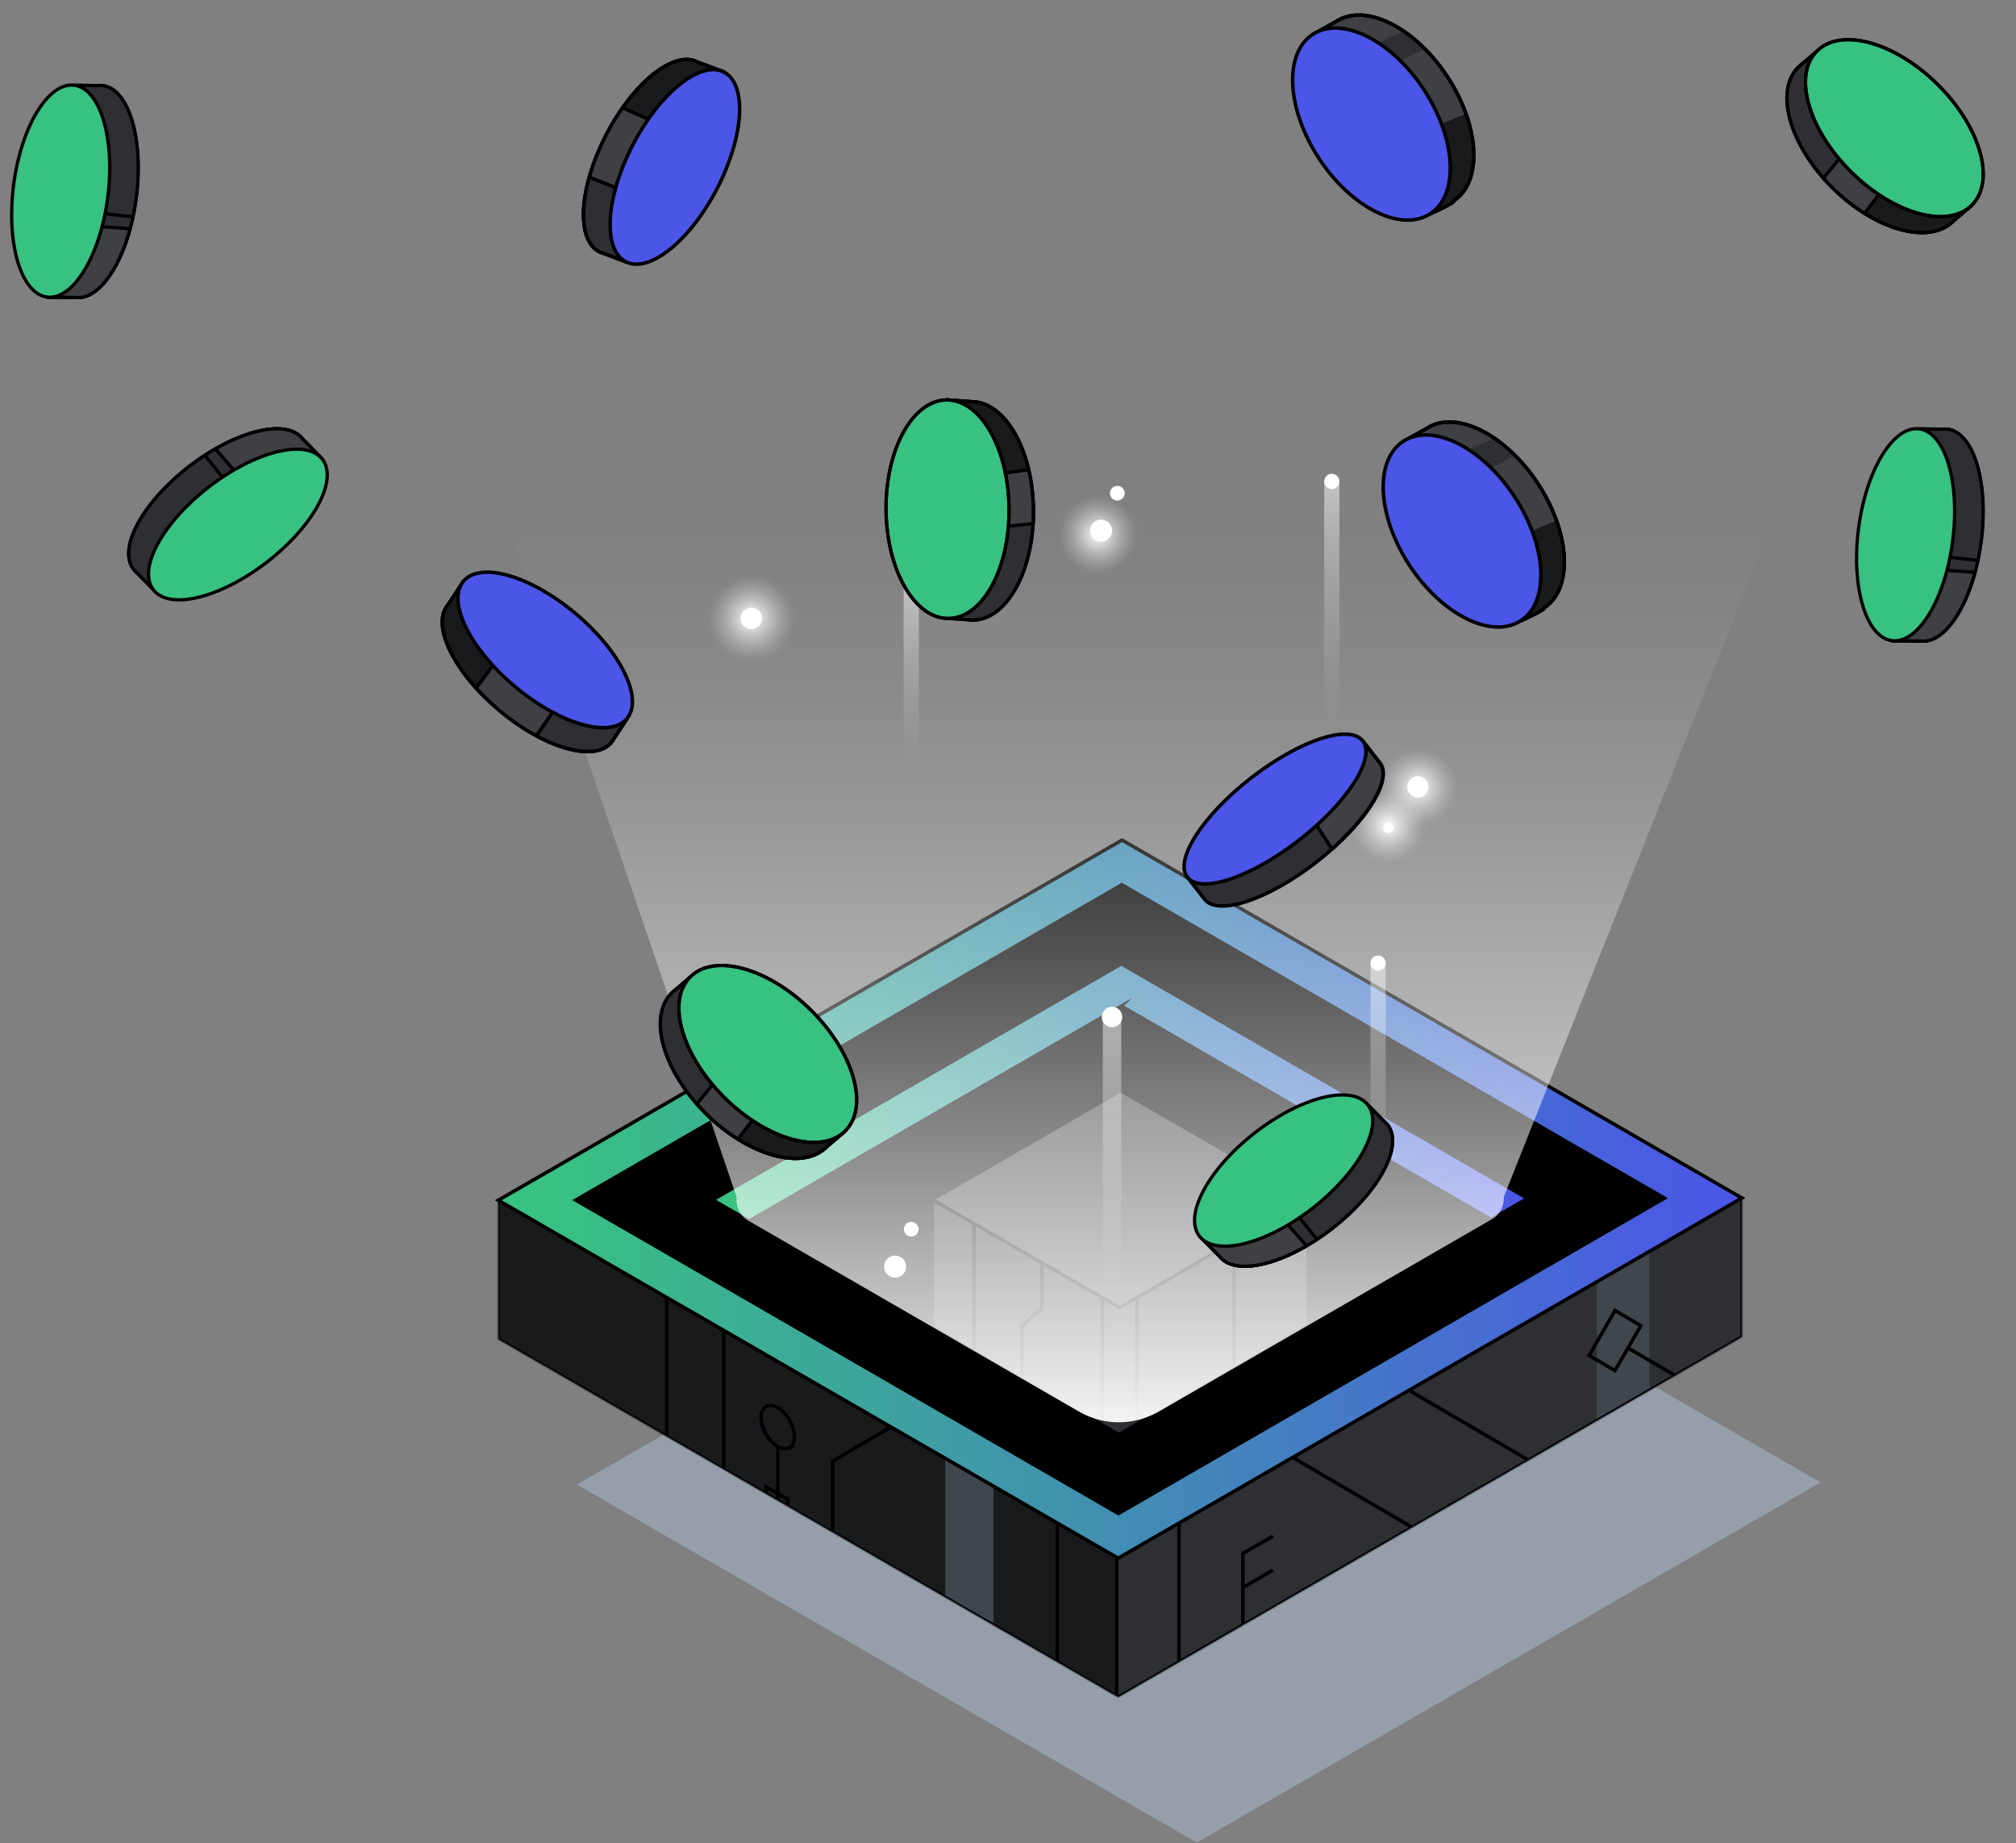 <svg xmlns="http://www.w3.org/2000/svg" width="1151" height="1052" fill="none"><rect width="100%" height="100%" fill="#808080" stroke="none"/><path fill="#969EAA" d="m685.497 641.836-356.11 205.61 353.89 204.324 356.113-205.614-353.893-204.32z"/><path fill="#2D2F33" d="M284.497 685.126v79.32l353.9 204.32 356.11-205.6v-79.32l-710.01 1.28z"/><mask id="a" width="711" height="286" x="284" y="683" maskUnits="userSpaceOnUse" style="mask-type:luminance"><path fill="#fff" d="M284.497 685.126v79.32l353.9 204.32 356.11-205.6v-79.32l-710.01 1.28z"/></mask><g mask="url(#a)"><path fill="#181A1C" stroke="#000" stroke-linecap="round" stroke-linejoin="round" stroke-width="2" d="m637.607 1069.39-438.33 257.4V624.207l438.33-257.4v702.583z"/><path fill="#40474C" d="M941.627 713.396h-29.97v418.784h29.97V713.396zm-374.43 97.061h-27.5v460.073h27.5V810.457z"/><path stroke="#000" stroke-miterlimit="10" stroke-width="2" d="M941.965 873.626c3.699-6.486 3.663-13.475-.079-15.608-3.742-2.134-9.774 1.395-13.473 7.881-3.698 6.487-3.662 13.475.08 15.609 3.742 2.134 9.774-1.395 13.472-7.882zm-5.168-116.91-14.76 25.66-14.75-8.62 14.75-25.67 14.76 8.63zm-486.045 69.651c3.742-2.134 3.778-9.122.079-15.608-3.698-6.487-9.73-10.016-13.472-7.882-3.743 2.134-3.778 9.122-.08 15.608 3.699 6.487 9.73 10.016 13.473 7.882zm57.055-38.441v27.15l-32.42 18.96v225.034l-63.77 37.27v40.96"/><path stroke="#000" stroke-miterlimit="10" stroke-width="2" d="M444.047 825.707v177.113l-29.48 17.24"/><path stroke="#000" stroke-miterlimit="10" stroke-width="2" d="M449.757 965.986v-110.15l-12.42-7.17v110.15l12.42 7.17z"/><path stroke="#000" stroke-miterlimit="10" stroke-width="2" d="M476.357 657.357v63.46l-63.14 36.91v191.12l-32.51 19v26.08m-.07-259.601v157.69l-32.21 18.83v37.03l-31.48 18.4v39.074l31.79 55.28v36.67m670.623-87.07v-80.263l-62.893-36.76v-108l-26.68-15.59m-32.61-35.29-113.29-68.94m-13.73-65.61-59.15 102.88v113.49l94.34 55.15v31.92m-78.57-26.381-17.18 9.92v77.54l17.18-9.92m0-58.11-17.18 9.92m16.1 30.041-15.42 8.9"/><path stroke="#000" stroke-miterlimit="10" stroke-width="2" d="m928.317 866.037-183.51-107.28v-27.48m129.29 210.789v-35.78l-35.21 20.33v-41.71l-63.8 36.83v39.34l-35.38 20.43v38.154"/><path stroke="#000" stroke-miterlimit="10" stroke-width="2" d="M711.007 1148.7v-112.47l192.18-110.964v112.484l-192.18 110.95zm178.91-215.773v-18.97m-30.79 36.75v-20.75m-14.63 29.199v-20.76m-14.63 29.2v-20.75m-14.63 29.201v-20.75m-14.63 29.199v-20.76m102.58-1.83 33.91-19.58 63.973 37.39v-216.15"/><path stroke="#000" stroke-miterlimit="10" stroke-width="2" d="M838.427 962.656v36.64l-96.17 55.524v35.32l131.84-76.12v88.29m1.864-119.664c2.378-4.169 2.352-8.662-.056-10.035-2.409-1.373-6.288.893-8.665 5.062-2.378 4.17-2.352 8.663.056 10.036 2.409 1.373 6.288-.893 8.665-5.063z"/><path stroke="#000" stroke-linecap="round" stroke-linejoin="round" stroke-width="2" d="M603.647 869.387v337.893m69.49-337.893v337.893m0-337.893v337.893m-69.49-337.893v337.893"/><path stroke="#000" stroke-miterlimit="10" stroke-width="2" d="M284.497 426.546v337.9l353.9 204.32 356.11-205.6v-337.91l-710.01 1.29z"/></g><path stroke="#000" stroke-miterlimit="10" stroke-width="2" d="m994.507 683.846-710.01 1.28"/><path fill="url(#b)" stroke="#000" stroke-miterlimit="10" stroke-width="2" d="m640.617 479.525-356.12 205.6 353.9 204.32 356.11-205.6-353.89-204.32z"/><path fill="#000" stroke="#000" stroke-miterlimit="10" stroke-width="2" d="m640.477 505.045-311.77 180 309.83 178.88 311.77-180-309.83-178.88z"/><path fill="#000" d="m640.227 550.076-233.54 134.83 232.08 134 233.55-134.84-232.09-133.99z"/><path fill="url(#c)" stroke="#000" stroke-miterlimit="10" stroke-width="2" d="m640.227 574.286 211.12 121.89 20.97-12.11-232.09-133.99-233.54 134.83 20.96 12.11 212.58-122.73z"/><mask id="d" width="467" height="269" x="406" y="550" maskUnits="userSpaceOnUse" style="mask-type:luminance"><path fill="#fff" d="m640.227 550.076-233.54 134.83 232.08 134 233.55-134.84-232.09-133.99z"/></mask><g mask="url(#d)"><path fill="#2D2F33" stroke="#000" stroke-miterlimit="10" stroke-width="2" d="M532.257 684.687v129.9l106.91 61.73 107.59-62.12v-129.9l-214.5.39z"/><path stroke="#000" stroke-miterlimit="10" stroke-width="2" d="M649.067 737.086v73.77m-19.77-73.77v73.77"/><path fill="#3E4044" stroke="#000" stroke-miterlimit="10" stroke-width="2" d="m629.927 631.886-82.48 47.62c-3.97 2.29-3.97 8.03 0 10.32l81.85 47.26a19.778 19.778 0 0 0 19.77 0l82.48-47.62c3.97-2.29 3.97-8.03 0-10.32l-81.85-47.26a19.778 19.778 0 0 0-19.77 0z"/><path stroke="#000" stroke-miterlimit="10" stroke-width="2" d="M556.097 694.826v77.4"/><path fill="#2D2F33" d="M594.847 717.197v29.54l-11.35 10.06v48.3"/><path stroke="#000" stroke-miterlimit="10" stroke-width="2" d="M594.847 717.197v29.54l-11.35 10.06v48.3m121.12-99.251v80.47"/><path fill="#3E4044" stroke="#000" stroke-miterlimit="10" stroke-width="2" d="m639.837 622.566-107.58 62.12 106.91 61.72 107.59-62.11-106.92-61.73z"/></g><path stroke="#000" stroke-linecap="round" stroke-linejoin="round" stroke-width="2" d="m640.227 550.076-233.54 134.83 232.08 134 233.55-134.84-232.09-133.99z"/><path fill="url(#e)" d="m858.577 683.196 163.323-410.39v-1.52h-.09c-.45-4.1-2.7-8.02-6.78-10.38l-352.003-108.94a45.59 45.59 0 0 0-45.58 0l-329.85 109.78c-4.28 2.47-6.53 6.67-6.81 10.99h-.06l139.71 410.23h.15c-.73 5.23 1.5 10.82 6.72 13.84l188.69 108.94a45.59 45.59 0 0 0 45.58 0l190.14-109.78c4.87-2.81 7.12-7.86 6.82-12.77h.05-.01z"/><path fill="url(#f)" d="M640.187 581.625h-10.56v180.91h10.56v-180.91z" opacity=".5"/><path fill="#fff" d="M634.907 586.365a5.82 5.82 0 1 0 0-11.64 5.82 5.82 0 0 0 0 11.64z"/><path fill="url(#g)" d="M626.867 328.346c12.797 0 23.17-10.374 23.17-23.17 0-12.797-10.373-23.17-23.17-23.17-12.796 0-23.17 10.373-23.17 23.17 0 12.796 10.374 23.17 23.17 23.17z"/><path fill="url(#h)" d="M639.987 302.995c12.162 0 22.02-9.859 22.02-22.02s-9.858-22.02-22.02-22.02c-12.161 0-22.02 9.859-22.02 22.02s9.859 22.02 22.02 22.02z"/><path fill="#fff" d="M628.617 309.215a6.29 6.29 0 1 0 0-12.58 6.29 6.29 0 0 0 0 12.58zm9.22-23.48a4.19 4.19 0 1 0 .001-8.379 4.19 4.19 0 0 0-.001 8.379z"/><path fill="url(#i)" d="M509.287 748.455c12.797 0 23.17-10.373 23.17-23.17 0-12.796-10.373-23.17-23.17-23.17-12.796 0-23.17 10.374-23.17 23.17 0 12.797 10.374 23.17 23.17 23.17z"/><path fill="url(#j)" d="M522.407 723.095c12.162 0 22.02-9.859 22.02-22.02 0-12.162-9.858-22.02-22.02-22.02-12.161 0-22.02 9.858-22.02 22.02 0 12.161 9.859 22.02 22.02 22.02z"/><path fill="#fff" d="M511.037 729.324a6.29 6.29 0 1 0 0-12.58 6.29 6.29 0 0 0 0 12.58zm9.22-23.489a4.19 4.19 0 1 0 0-8.38 4.19 4.19 0 0 0 0 8.38z"/><path fill="url(#k)" d="M428.997 378.445c14.056 0 25.45-11.394 25.45-25.45s-11.394-25.45-25.45-25.45c-14.055 0-25.45 11.394-25.45 25.45s11.395 25.45 25.45 25.45z"/><path fill="#fff" d="M428.997 359.074a6.08 6.08 0 1 0 0-12.16 6.08 6.08 0 0 0 0 12.16z"/><path fill="url(#l)" d="M809.527 472.565c12.797 0 23.17-10.374 23.17-23.17 0-12.797-10.373-23.17-23.17-23.17-12.796 0-23.17 10.373-23.17 23.17 0 12.796 10.374 23.17 23.17 23.17z"/><path fill="url(#m)" d="M792.717 493.226c12.162 0 22.02-9.859 22.02-22.02 0-12.162-9.858-22.02-22.02-22.02-12.161 0-22.02 9.858-22.02 22.02 0 12.161 9.859 22.02 22.02 22.02z"/><path fill="#fff" d="M809.527 455.265a6.08 6.08 0 1 0 0-12.16 6.08 6.08 0 0 0 0 12.16zm-16.81 20.219a2.95 2.95 0 1 0 0-5.9 2.95 2.95 0 0 0 0 5.9z"/><path fill="url(#n)" d="M764.707 274.785h-8.67v148.59h8.67v-148.59z" opacity=".5"/><path fill="#fff" d="M760.377 279.115a4.33 4.33 0 1 0 0-8.66 4.33 4.33 0 0 0 0 8.66z"/><path fill="url(#o)" d="M524.597 334.395h-8.67v148.59h8.67v-148.59z" opacity=".5"/><path fill="#fff" d="M520.257 338.724a4.33 4.33 0 1 0 0-8.66 4.33 4.33 0 0 0 0 8.66z"/><path fill="url(#p)" d="M791.137 549.766h-8.67v148.59h8.67v-148.59z" opacity=".5"/><path fill="#fff" d="M786.807 554.096a4.33 4.33 0 1 0 0-8.66 4.33 4.33 0 0 0 0 8.66z"/><path fill="#2D2F33" stroke="#000" stroke-linecap="round" stroke-linejoin="round" stroke-width="1.87" d="M760.957 700.977c-26.52 20.72-55.5 27.95-64.72 16.15l-11.4-11.54 10.89-8.51c4.65-12.09 16.02-26.46 31.85-38.83 15.83-12.37 32.53-19.92 45.38-21.5l7.92-6.19 9.4 9.52c.74.6 1.41 1.27 2 2.02 9.22 11.8-4.81 38.16-31.34 58.87h.02v.01z"/><path fill="#2D2F33" stroke="#000" stroke-linecap="round" stroke-linejoin="round" stroke-width="1.87" d="M760.957 700.977c-26.52 20.72-55.5 27.95-64.72 16.15l-11.4-11.54 10.89-8.51c4.65-12.09 16.02-26.46 31.85-38.83 15.83-12.37 32.53-19.92 45.38-21.5l7.92-6.19 9.4 9.52c.74.6 1.41 1.27 2 2.02 9.22 11.8-4.81 38.16-31.34 58.87h.02v.01z"/><path fill="#3E4044" stroke="#000" stroke-linecap="round" stroke-linejoin="round" stroke-width="1.87" d="M744.147 712.186c-21 11.7-40.62 14.27-47.9 4.95l-11.4-11.54 5.51-4.31 37.15-11.05 18.46 20.92c-.6.35-1.21.69-1.81 1.03h-.01z"/><path fill="#38C281" d="M749.559 689.526c26.529-20.72 40.567-47.078 31.355-58.874-9.213-11.796-38.187-4.562-64.717 16.158-26.529 20.72-40.567 47.078-31.355 58.874 9.213 11.796 38.187 4.562 64.717-16.158z"/><path stroke="#000" stroke-linecap="round" stroke-linejoin="round" stroke-width="1.87" d="m751.917 707.477-10.07-12.43m7.712-5.521c26.529-20.72 40.567-47.078 31.355-58.874-9.213-11.796-38.187-4.562-64.717 16.158-26.529 20.72-40.567 47.078-31.355 58.874 9.213 11.796 38.187 4.562 64.717-16.158z"/><path fill="#2D2F33" stroke="#000" stroke-linecap="round" stroke-linejoin="round" stroke-width="1.87" d="M107.917 266.304c26.64-20.57 55.65-27.65 64.8-15.8l11.34 11.6-10.94 8.45c-4.71 12.06-16.17 26.38-32.06 38.65-15.9 12.28-32.64 19.74-45.5 21.25l-7.96 6.14-9.35-9.57c-.74-.6-1.41-1.28-1.99-2.03-9.15-11.85 5.03-38.13 31.65-58.71h.02l-.01.02z"/><path fill="#2D2F33" stroke="#000" stroke-linecap="round" stroke-linejoin="round" stroke-width="1.87" d="M107.917 266.304c26.64-20.57 55.65-27.65 64.8-15.8l11.34 11.6-10.94 8.45c-4.71 12.06-16.17 26.38-32.06 38.65-15.9 12.28-32.64 19.74-45.5 21.25l-7.96 6.14-9.35-9.57c-.74-.6-1.41-1.28-1.99-2.03-9.15-11.85 5.03-38.13 31.65-58.71h.02l-.01.02z"/><path fill="#3E4044" stroke="#000" stroke-linecap="round" stroke-linejoin="round" stroke-width="1.87" d="M124.787 255.195c21.07-11.6 40.7-14.05 47.93-4.69l11.34 11.6-5.53 4.28-37.21 10.85-18.34-21.02c.6-.35 1.22-.68 1.82-1.02h-.01z"/><path fill="#38C281" d="M152.391 320.861c26.641-20.576 40.822-46.858 31.673-58.704-9.148-11.845-38.161-4.768-64.803 15.808-26.64 20.576-40.821 46.858-31.673 58.704 9.149 11.845 38.162 4.768 64.803-15.808z"/><path stroke="#000" stroke-linecap="round" stroke-linejoin="round" stroke-width="1.87" d="m116.997 259.875 10 12.48m25.394 48.506c26.641-20.576 40.822-46.858 31.673-58.704-9.148-11.845-38.161-4.768-64.803 15.808-26.64 20.576-40.821 46.858-31.673 58.704 9.149 11.845 38.162 4.768 64.803-15.808z"/><path fill="#2D2F33" stroke="#000" stroke-linecap="round" stroke-linejoin="round" stroke-width="1.87" d="M77.797 112.766c-4.29 33.38-19.8 58.9-34.65 56.99l-16.22-.19 1.76-13.71c-5.2-11.86-7.22-30.08-4.66-50 2.56-19.92 9.12-37.04 17.14-47.2l1.29-9.97 13.38.15c.95-.1 1.9-.09 2.85.03 14.85 1.91 23.41 30.52 19.13 63.9h-.02z"/><path fill="#2D2F33" stroke="#000" stroke-linecap="round" stroke-linejoin="round" stroke-width="1.87" d="M77.797 112.766c-4.29 33.38-19.8 58.9-34.65 56.99l-16.22-.19 1.76-13.71c-5.2-11.86-7.22-30.08-4.66-50 2.56-19.92 9.12-37.04 17.14-47.2l1.29-9.97 13.38.15c.95-.1 1.9-.09 2.85.03 14.85 1.91 23.41 30.52 19.13 63.9h-.02z"/><path fill="#3E4044" stroke="#000" stroke-linecap="round" stroke-linejoin="round" stroke-width="1.87" d="M73.717 132.564c-6.7 23.1-18.84 38.71-30.58 37.2l-16.22-.19.89-6.94 18.64-33.98 27.83 1.89c-.18.67-.38 1.34-.56 2.01v.01z"/><path fill="#38C281" d="M61.524 112.566c4.289-33.388-4.269-62-19.114-63.906-14.844-1.907-30.355 23.613-34.644 57-4.29 33.387 4.268 61.999 19.113 63.906 14.845 1.907 30.356-23.613 34.645-57z"/><path stroke="#000" stroke-linecap="round" stroke-linejoin="round" stroke-width="1.87" d="m75.927 123.744-15.9-1.76m1.497-9.418c4.289-33.388-4.269-62-19.114-63.906-14.844-1.907-30.355 23.613-34.644 57-4.29 33.387 4.268 61.999 19.113 63.906 14.845 1.907 30.356-23.613 34.645-57z"/><path fill="#2D2F33" stroke="#000" stroke-linecap="round" stroke-linejoin="round" stroke-width="1.87" d="M396.877 560.546c15.57-2.1 37.34 7.21 55.56 25.27 18.21 18.05 27.72 39.74 25.76 55.33l4.45 4.41-10.63 9.1c-13.65 13.78-44.55 5.28-69.01-18.97-24.47-24.25-33.24-55.07-19.59-68.84.73-.74 1.52-1.39 2.33-2l8.29-7.1 2.83 2.8h.01z"/><path fill="#3E4044" stroke="#000" stroke-linecap="round" stroke-linejoin="round" stroke-width="1.87" d="m421.317 650.256 14.06-15.84-22.37-22.74-15.18 18.48c1.64 1.87 3.37 3.71 5.19 5.52 5.84 5.78 12.05 10.66 18.31 14.57l-.01.01z"/><path fill="#181A1C" stroke="#000" stroke-linecap="round" stroke-linejoin="round" stroke-width="1.87" d="m478.357 634.536-42.56-3.46-14.49 19.19c19.94 12.45 40.33 14.88 50.71 4.39l10.63-9.1-4.45-4.41c.26-2.1.3-4.32.16-6.61z"/><path stroke="#000" stroke-linecap="round" stroke-linejoin="round" stroke-width="1.87" d="M396.877 560.546c15.57-2.1 37.34 7.21 55.56 25.27 18.21 18.05 27.72 39.74 25.76 55.33l4.45 4.41-10.63 9.1c-13.65 13.78-44.55 5.28-69.01-18.97-24.47-24.25-33.24-55.07-19.59-68.84.73-.74 1.52-1.39 2.33-2l8.29-7.1 2.83 2.8h.01z"/><path fill="#38C281" stroke="#000" stroke-linecap="round" stroke-linejoin="round" stroke-width="1.87" d="M482.65 645.505c13.649-13.773 4.879-44.594-19.589-68.841-24.467-24.246-55.366-32.736-69.015-18.962-13.649 13.773-4.879 44.594 19.588 68.84 24.467 24.247 55.367 32.736 69.016 18.963z"/><path stroke="#000" stroke-linecap="round" stroke-linejoin="round" stroke-width="1.87" d="M482.65 645.505c13.649-13.773 4.879-44.594-19.589-68.841-24.467-24.246-55.366-32.736-69.015-18.962-13.649 13.773-4.879 44.594 19.588 68.84 24.467 24.247 55.367 32.736 69.016 18.963z"/><path fill="#2D2F33" stroke="#000" stroke-linecap="round" stroke-linejoin="round" stroke-width="1.87" d="M1040.09 32.085c15.57-2.1 37.34 7.21 55.56 25.27 18.21 18.05 27.72 39.74 25.76 55.33l4.45 4.41-10.63 9.1c-13.65 13.78-44.55 5.28-69.01-18.97-24.46-24.25-33.24-55.07-19.59-68.84.73-.74 1.52-1.39 2.33-2l8.29-7.1 2.83 2.8h.01z"/><path fill="#3E4044" stroke="#000" stroke-linecap="round" stroke-linejoin="round" stroke-width="1.87" d="m1064.53 121.805 14.06-15.84-22.37-22.74-15.18 18.48c1.64 1.87 3.37 3.71 5.19 5.52 5.84 5.78 12.05 10.66 18.31 14.57l-.01.01z"/><path fill="#181A1C" stroke="#000" stroke-linecap="round" stroke-linejoin="round" stroke-width="1.87" d="m1121.57 106.085-42.56-3.46-14.49 19.19c19.94 12.45 40.33 14.88 50.71 4.39l10.63-9.1-4.45-4.41c.26-2.1.3-4.32.16-6.61z"/><path stroke="#000" stroke-linecap="round" stroke-linejoin="round" stroke-width="1.87" d="M1040.09 32.085c15.57-2.1 37.34 7.21 55.56 25.27 18.21 18.05 27.72 39.74 25.76 55.33l4.45 4.41-10.63 9.1c-13.65 13.78-44.55 5.28-69.01-18.97-24.46-24.25-33.24-55.07-19.59-68.84.73-.74 1.52-1.39 2.33-2l8.29-7.1 2.83 2.8h.01z"/><path fill="#38C281" stroke="#000" stroke-linecap="round" stroke-linejoin="round" stroke-width="1.87" d="M1125.86 117.048c13.65-13.773 4.88-44.594-19.59-68.84-24.47-24.247-55.37-32.737-69.01-18.963-13.65 13.773-4.88 44.594 19.58 68.84 24.47 24.246 55.37 32.736 69.02 18.963z"/><path stroke="#000" stroke-linecap="round" stroke-linejoin="round" stroke-width="1.87" d="M1125.86 117.048c13.65-13.773 4.88-44.594-19.59-68.84-24.47-24.247-55.37-32.737-69.01-18.963-13.65 13.773-4.88 44.594 19.58 68.84 24.47 24.246 55.37 32.736 69.02 18.963z"/><path fill="#2D2F33" stroke="#000" stroke-linecap="round" stroke-linejoin="round" stroke-width="1.87" d="M541.517 348.987c-12.53-9.47-21.45-31.41-21.68-57.06-.23-25.65 8.28-47.73 20.65-57.44l-.06-6.27 13.95 1.02c19.39-.17 35.36 27.61 35.67 62.05.31 34.44-15.16 62.51-34.55 62.69-1.03 0-2.05-.08-3.07-.22l-10.89-.8-.04-3.99h.02v.02z"/><path fill="#3E4044" stroke="#000" stroke-linecap="round" stroke-linejoin="round" stroke-width="1.87" d="m587.307 268.066-21.14 1.35-.12 31.9 23.79-2.44c.15-2.49.22-5.01.19-7.57-.08-8.22-1.05-16.06-2.74-23.23l.02-.01z"/><path fill="#181A1C" stroke="#000" stroke-linecap="round" stroke-linejoin="round" stroke-width="1.87" d="m535.717 239.086 27.79 32.42 23.79-3.43c-5.4-22.88-18.16-38.96-32.93-38.82l-13.95-1.02.06 6.27c-1.66 1.3-3.25 2.85-4.76 4.58z"/><path stroke="#000" stroke-linecap="round" stroke-linejoin="round" stroke-width="1.87" d="M541.517 348.987c-12.53-9.47-21.45-31.41-21.68-57.06-.23-25.65 8.28-47.73 20.65-57.44l-.06-6.27 13.95 1.02c19.39-.17 35.36 27.61 35.67 62.05.31 34.44-15.16 62.51-34.55 62.69-1.03 0-2.05-.08-3.07-.22l-10.89-.8-.04-3.99h.02v.02z"/><path fill="#38C281" stroke="#000" stroke-linecap="round" stroke-linejoin="round" stroke-width="1.87" d="M541.541 353.028c19.39-.173 34.86-28.235 34.553-62.68-.306-34.445-16.274-62.228-35.664-62.055-19.39.173-34.86 28.235-34.553 62.68.307 34.445 16.274 62.228 35.664 62.055z"/><path stroke="#000" stroke-linecap="round" stroke-linejoin="round" stroke-width="1.87" d="M541.541 353.028c19.39-.173 34.86-28.235 34.553-62.68-.306-34.445-16.274-62.228-35.664-62.055-19.39.173-34.86 28.235-34.553 62.68.307 34.445 16.274 62.228 35.664 62.055z"/><path fill="#3E4044" stroke="#000" stroke-linecap="round" stroke-linejoin="round" stroke-width="2" d="m749.437 19.735 13.38-7.47c16.54-10.86 44.98 3.24 63.54 31.5 18.56 28.25 20.19 59.96 3.66 70.82 1.41.84-13.38 7.47-13.38 7.47l-2.6-3.96c-15.53-1.53-34.14-14.55-47.57-35-13.44-20.45-17.99-42.71-13.22-57.56l-3.81-5.8z"/><path fill="#2D2F33" d="m775.777 47.317 37.56-19.58c-3.86-3.85-7.88-7.17-11.95-9.94l-37.9 17.23 12.29 12.29z"/><path fill="#181A1C" d="m819.227 72.206 17.73-7.28c7.65 21.47 5.51 41.49-6.95 49.68 1.41.84-13.38 7.47-13.38 7.47l-2.6-3.96c-3.1-.3-6.32-1.07-9.61-2.27l14.79-43.64h.02z"/><path stroke="#000" stroke-linecap="round" stroke-linejoin="round" stroke-width="2" d="m749.437 19.735 13.38-7.47c16.54-10.86 44.98 3.24 63.54 31.5 18.56 28.25 20.19 59.96 3.66 70.82 1.41.84-13.38 7.47-13.38 7.47l-2.6-3.96c-15.53-1.53-34.14-14.55-47.57-35-13.44-20.45-17.99-42.71-13.22-57.56l-3.81-5.8z"/><path fill="#fff" d="M816.617 121.986c16.535-10.862 14.893-42.571-3.667-70.826-18.56-28.255-47.01-42.355-63.544-31.494-16.535 10.861-14.893 42.571 3.667 70.826 18.56 28.255 47.009 42.355 63.544 31.494z"/><path fill="#4B55E8" stroke="#000" stroke-linecap="round" stroke-linejoin="round" stroke-width="2" d="M816.617 121.986c16.535-10.862 14.893-42.571-3.667-70.826-18.56-28.255-47.01-42.355-63.544-31.494-16.535 10.861-14.893 42.571 3.667 70.826 18.56 28.255 47.009 42.355 63.544 31.494z"/><path fill="#3E4044" stroke="#000" stroke-linecap="round" stroke-linejoin="round" stroke-width="2" d="m801.137 252.017 13.38-7.47c16.54-10.86 44.98 3.24 63.54 31.5 18.56 28.25 20.19 59.96 3.66 70.82 1.41.84-13.38 7.47-13.38 7.47l-2.6-3.96c-15.53-1.53-34.14-14.55-47.57-35-13.44-20.45-17.99-42.71-13.22-57.56l-3.81-5.8z"/><path fill="#2D2F33" d="m827.487 279.596 37.56-19.58c-3.86-3.85-7.88-7.17-11.95-9.94l-37.9 17.23 12.29 12.29z"/><path fill="#181A1C" d="m870.937 304.487 17.73-7.28c7.65 21.47 5.51 41.49-6.95 49.68 1.41.84-13.38 7.47-13.38 7.47l-2.6-3.96c-3.1-.3-6.32-1.07-9.61-2.27l14.79-43.64h.02z"/><path stroke="#000" stroke-linecap="round" stroke-linejoin="round" stroke-width="2" d="m801.137 252.017 13.38-7.47c16.54-10.86 44.98 3.24 63.54 31.5 18.56 28.25 20.19 59.96 3.66 70.82 1.41.84-13.38 7.47-13.38 7.47l-2.6-3.96c-15.53-1.53-34.14-14.55-47.57-35-13.44-20.45-17.99-42.71-13.22-57.56l-3.81-5.8z"/><path fill="#fff" d="M868.325 354.273c16.535-10.862 14.893-42.571-3.667-70.826-18.56-28.255-47.01-42.355-63.544-31.494-16.535 10.861-14.893 42.571 3.667 70.826 18.56 28.255 47.01 42.355 63.544 31.494z"/><path fill="#4B55E8" stroke="#000" stroke-linecap="round" stroke-linejoin="round" stroke-width="2" d="M868.325 354.273c16.535-10.862 14.893-42.571-3.667-70.826-18.56-28.255-47.01-42.355-63.544-31.494-16.535 10.861-14.893 42.571 3.667 70.826 18.56 28.255 47.01 42.355 63.544 31.494z"/><path fill="#2D2F33" stroke="#000" stroke-linecap="round" stroke-linejoin="round" stroke-width="2" d="M346.047 77.026c15.5-29.87 38.83-48.51 52.12-41.62l15.18 5.75-6.36 12.27c.81 12.93-3.55 30.73-12.79 48.56-9.25 17.83-21.29 31.651-32.32 38.441l-4.63 8.92-12.51-4.731c-.92-.23-1.81-.56-2.66-1.01-13.29-6.89-11.5-36.699 3.99-66.57l-.02-.01z"/><path fill="#3E4044" stroke="#000" stroke-linecap="round" stroke-linejoin="round" stroke-width="2" d="M346.047 77.026c15.5-29.87 38.83-48.51 52.12-41.62l15.18 5.75-6.36 12.27c.81 12.93-3.55 30.73-12.79 48.56-9.25 17.83-21.29 31.651-32.32 38.441l-4.63 8.92-12.51-4.731c-.92-.23-1.81-.56-2.66-1.01-13.29-6.89-11.5-36.699 3.99-66.57l-.02-.01z"/><path fill="#181A1C" stroke="#000" stroke-linecap="round" stroke-linejoin="round" stroke-width="2" d="M356.667 59.847c14.22-19.39 30.99-29.88 41.49-24.44l15.18 5.75-3.22 6.2-29.17 25.51-25.49-11.34c.4-.57.81-1.13 1.22-1.69l-.01.01z"/><path fill="#2D2F33" stroke="#000" stroke-linecap="round" stroke-linejoin="round" stroke-width="2" d="m351.527 107.146-15.09-6.05c-5.72 20.42-4.02 37.51 5.62 42.51.85.44 1.74.77 2.66 1.01l12.51 4.73 4.63-8.92c3.26-2 6.6-4.64 9.95-7.8l-20.28-25.49v.01z"/><path fill="#4B55E8" d="M409.365 107.74c15.497-29.882 17.288-59.693 4.001-66.583-13.286-6.89-36.62 11.75-52.116 41.632-15.496 29.883-17.288 59.693-4.001 66.583 13.287 6.89 36.62-11.749 52.116-41.632z"/><path stroke="#000" stroke-linecap="round" stroke-linejoin="round" stroke-width="2" d="M409.365 107.74c15.497-29.882 17.288-59.693 4.001-66.583-13.286-6.89-36.62 11.75-52.116 41.632-15.496 29.883-17.288 59.693-4.001 66.583 13.287 6.89 36.62-11.749 52.116-41.632z"/><path fill="#2D2F33" stroke="#000" stroke-linecap="round" stroke-linejoin="round" stroke-width="2" d="M284.897 405.334c-25.75-21.67-38.82-48.52-29.18-59.97l8.93-13.54 10.58 8.9c12.78 2.04 29.2 10.2 44.57 23.14 15.37 12.93 26.22 27.71 30.42 39.96l7.7 6.47-7.37 11.17c-.43.85-.95 1.64-1.57 2.37-9.63 11.45-38.33 3.18-64.09-18.49l.01-.01z"/><path fill="#3E4044" stroke="#000" stroke-linecap="round" stroke-linejoin="round" stroke-width="2" d="M284.897 405.334c-25.75-21.67-38.82-48.52-29.18-59.97l8.93-13.54 10.58 8.9c12.78 2.04 29.2 10.2 44.57 23.14 15.37 12.93 26.22 27.71 30.42 39.96l7.7 6.47-7.37 11.17c-.43.85-.95 1.64-1.57 2.37-9.63 11.45-38.33 3.18-64.09-18.49l.01-.01z"/><path fill="#181A1C" stroke="#000" stroke-linecap="round" stroke-linejoin="round" stroke-width="2" d="M270.457 391.214c-15.8-18.12-22.36-36.79-14.75-45.85l8.93-13.54 5.35 4.5 18.49 34.06-16.65 22.38c-.47-.52-.92-1.04-1.38-1.56l.01.01z"/><path fill="#2D2F33" stroke="#000" stroke-linecap="round" stroke-linejoin="round" stroke-width="2" d="m315.477 406.606-9.21 13.39c18.67 10.06 35.71 12.15 42.71 3.83.61-.73 1.14-1.53 1.57-2.37l7.37-11.17-7.7-6.47c-1.24-3.62-3.07-7.46-5.42-11.4l-29.31 14.2-.01-.01z"/><path fill="#4B55E8" d="M357.901 410.239c9.635-11.453-3.437-38.304-29.197-59.973-25.76-21.669-54.453-29.95-64.088-18.497-9.634 11.454 3.438 38.305 29.198 59.974 25.76 21.669 54.453 29.95 64.087 18.496z"/><path stroke="#000" stroke-linecap="round" stroke-linejoin="round" stroke-width="2" d="M357.901 410.239c9.635-11.453-3.437-38.304-29.197-59.973-25.76-21.669-54.453-29.95-64.088-18.497-9.634 11.454 3.438 38.305 29.198 59.974 25.76 21.669 54.453 29.95 64.087 18.496z"/><path fill="#2D2F33" d="M692.967 488.965c6.6-10.14 17.44-21.66 31.06-32.24 13.62-10.59 27.45-18.26 38.91-22.15l15.07-11.71 9.84 12.65c7.6 9.77-8.65 35.11-36.29 56.61-27.64 21.49-56.21 30.98-63.81 21.21l-9.84-12.65 15.07-11.71-.01-.01z"/><path fill="#3E4044" stroke="#000" stroke-linecap="round" stroke-linejoin="round" stroke-width="2" d="m762.927 434.575 15.07-11.71 9.84 12.65c6.74 8.66-5.28 29.57-27.36 49.18l-8.79-13.58-4.07-29.78c5.4-2.86 10.57-5.14 15.32-6.76h-.01z"/><path stroke="#000" stroke-linecap="round" stroke-linejoin="round" stroke-width="2" d="M692.967 488.965c6.6-10.14 17.44-21.66 31.06-32.24 13.62-10.59 27.45-18.26 38.91-22.15l15.07-11.71 9.84 12.65c7.6 9.77-8.65 35.11-36.29 56.61-27.64 21.49-56.21 30.98-63.81 21.21l-9.84-12.65 15.07-11.71-.01-.01z"/><path fill="#4B55E8" d="M741.715 479.507c27.645-21.49 43.895-46.836 36.295-56.612-7.599-9.776-36.17-.28-63.815 21.21-27.644 21.49-43.894 46.836-36.295 56.612 7.599 9.775 36.17.279 63.815-21.21z"/><path stroke="#000" stroke-linecap="round" stroke-linejoin="round" stroke-width="2" d="M741.715 479.507c27.645-21.49 43.895-46.836 36.295-56.612-7.599-9.776-36.17-.28-63.815 21.21-27.644 21.49-43.894 46.836-36.295 56.612 7.599 9.775 36.17.279 63.815-21.21z"/><path fill="#2D2F33" stroke="#000" stroke-linecap="round" stroke-linejoin="round" stroke-width="1.87" d="M1131.12 308.904c-4.29 33.38-19.8 58.9-34.65 56.99l-16.22-.19 1.76-13.71c-5.2-11.86-7.22-30.08-4.66-50 2.56-19.92 9.12-37.04 17.14-47.2l1.29-9.97 13.38.15c.95-.1 1.9-.09 2.85.03 14.85 1.91 23.41 30.52 19.13 63.9h-.02z"/><path fill="#2D2F33" stroke="#000" stroke-linecap="round" stroke-linejoin="round" stroke-width="1.87" d="M1131.12 308.904c-4.29 33.38-19.8 58.9-34.65 56.99l-16.22-.19 1.76-13.71c-5.2-11.86-7.22-30.08-4.66-50 2.56-19.92 9.12-37.04 17.14-47.2l1.29-9.97 13.38.15c.95-.1 1.9-.09 2.85.03 14.85 1.91 23.41 30.52 19.13 63.9h-.02z"/><path fill="#3E4044" stroke="#000" stroke-linecap="round" stroke-linejoin="round" stroke-width="1.87" d="M1127.04 328.695c-6.7 23.1-18.84 38.71-30.58 37.2l-16.22-.19.89-6.94 18.64-33.98 27.83 1.89c-.18.67-.38 1.34-.56 2.01v.01z"/><path fill="#38C281" d="M1114.85 308.7c4.29-33.387-4.27-61.999-19.11-63.906-14.85-1.907-30.36 23.613-34.65 57.001-4.29 33.387 4.27 61.999 19.11 63.906 14.85 1.907 30.36-23.613 34.65-57.001z"/><path stroke="#000" stroke-linecap="round" stroke-linejoin="round" stroke-width="1.87" d="m1129.25 319.875-15.9-1.75m1.5-9.425c4.29-33.387-4.27-61.999-19.11-63.906-14.85-1.907-30.36 23.613-34.65 57.001-4.29 33.387 4.27 61.999 19.11 63.906 14.85 1.907 30.36-23.613 34.65-57.001z"/><defs><radialGradient id="g" cx="0" cy="0" r="1" gradientTransform="rotate(170.84 301.212 177.697) scale(23.17)" gradientUnits="userSpaceOnUse"><stop stop-color="#fff" stop-opacity=".99"/><stop offset=".23" stop-color="#fff" stop-opacity=".69"/><stop offset=".43" stop-color="#fff" stop-opacity=".45"/><stop offset=".62" stop-color="#fff" stop-opacity=".25"/><stop offset=".78" stop-color="#fff" stop-opacity=".12"/><stop offset=".91" stop-color="#fff" stop-opacity=".03"/><stop offset="1" stop-color="#fff" stop-opacity="0"/></radialGradient><radialGradient id="h" cx="0" cy="0" r="1" gradientTransform="translate(-3190.75 568.235) scale(22.02)" gradientUnits="userSpaceOnUse"><stop stop-color="#fff" stop-opacity=".99"/><stop offset=".23" stop-color="#fff" stop-opacity=".69"/><stop offset=".43" stop-color="#fff" stop-opacity=".45"/><stop offset=".62" stop-color="#fff" stop-opacity=".25"/><stop offset=".78" stop-color="#fff" stop-opacity=".12"/><stop offset=".91" stop-color="#fff" stop-opacity=".03"/><stop offset="1" stop-color="#fff" stop-opacity="0"/></radialGradient><radialGradient id="i" cx="0" cy="0" r="1" gradientTransform="translate(-2990.98 150.396) scale(23.17)" gradientUnits="userSpaceOnUse"><stop stop-color="#fff" stop-opacity=".99"/><stop offset=".23" stop-color="#fff" stop-opacity=".69"/><stop offset=".43" stop-color="#fff" stop-opacity=".45"/><stop offset=".62" stop-color="#fff" stop-opacity=".25"/><stop offset=".78" stop-color="#fff" stop-opacity=".12"/><stop offset=".91" stop-color="#fff" stop-opacity=".03"/><stop offset="1" stop-color="#fff" stop-opacity="0"/></radialGradient><radialGradient id="j" cx="0" cy="0" r="1" gradientTransform="translate(-3007.79 172.195) scale(22.02)" gradientUnits="userSpaceOnUse"><stop stop-color="#fff" stop-opacity=".99"/><stop offset=".23" stop-color="#fff" stop-opacity=".69"/><stop offset=".43" stop-color="#fff" stop-opacity=".45"/><stop offset=".62" stop-color="#fff" stop-opacity=".25"/><stop offset=".78" stop-color="#fff" stop-opacity=".12"/><stop offset=".91" stop-color="#fff" stop-opacity=".03"/><stop offset="1" stop-color="#fff" stop-opacity="0"/></radialGradient><radialGradient id="k" cx="0" cy="0" r="1" gradientTransform="translate(428.997 352.995) scale(25.45)" gradientUnits="userSpaceOnUse"><stop stop-color="#fff" stop-opacity=".99"/><stop offset=".23" stop-color="#fff" stop-opacity=".69"/><stop offset=".43" stop-color="#fff" stop-opacity=".45"/><stop offset=".62" stop-color="#fff" stop-opacity=".25"/><stop offset=".78" stop-color="#fff" stop-opacity=".12"/><stop offset=".91" stop-color="#fff" stop-opacity=".03"/><stop offset="1" stop-color="#fff" stop-opacity="0"/></radialGradient><radialGradient id="l" cx="0" cy="0" r="1" gradientTransform="translate(809.527 449.395) scale(23.17)" gradientUnits="userSpaceOnUse"><stop stop-color="#fff" stop-opacity=".99"/><stop offset=".23" stop-color="#fff" stop-opacity=".69"/><stop offset=".43" stop-color="#fff" stop-opacity=".45"/><stop offset=".62" stop-color="#fff" stop-opacity=".25"/><stop offset=".78" stop-color="#fff" stop-opacity=".12"/><stop offset=".91" stop-color="#fff" stop-opacity=".03"/><stop offset="1" stop-color="#fff" stop-opacity="0"/></radialGradient><radialGradient id="m" cx="0" cy="0" r="1" gradientTransform="translate(792.717 471.206) scale(22.02)" gradientUnits="userSpaceOnUse"><stop stop-color="#fff" stop-opacity=".99"/><stop offset=".23" stop-color="#fff" stop-opacity=".69"/><stop offset=".43" stop-color="#fff" stop-opacity=".45"/><stop offset=".62" stop-color="#fff" stop-opacity=".25"/><stop offset=".78" stop-color="#fff" stop-opacity=".12"/><stop offset=".91" stop-color="#fff" stop-opacity=".03"/><stop offset="1" stop-color="#fff" stop-opacity="0"/></radialGradient><linearGradient id="b" x1="284.497" x2="994.507" y1="684.485" y2="684.485" gradientUnits="userSpaceOnUse"><stop offset=".03" stop-color="#38C281"/><stop offset="1" stop-color="#4B55E8"/></linearGradient><linearGradient id="c" x1="406.687" x2="872.317" y1="623.546" y2="623.546" gradientUnits="userSpaceOnUse"><stop offset=".03" stop-color="#38C281"/><stop offset="1" stop-color="#4B55E8"/></linearGradient><linearGradient id="e" x1="651.317" x2="651.317" y1="880.446" y2="213.006" gradientUnits="userSpaceOnUse"><stop offset=".07" stop-color="#fff"/><stop offset=".17" stop-color="#fff" stop-opacity=".82"/><stop offset=".32" stop-color="#fff" stop-opacity=".57"/><stop offset=".47" stop-color="#fff" stop-opacity=".37"/><stop offset=".6" stop-color="#fff" stop-opacity=".21"/><stop offset=".72" stop-color="#fff" stop-opacity=".09"/><stop offset=".83" stop-color="#fff" stop-opacity=".02"/><stop offset=".91" stop-color="#fff" stop-opacity="0"/></linearGradient><linearGradient id="f" x1="634.907" x2="634.907" y1="577.805" y2="757.585" gradientUnits="userSpaceOnUse"><stop stop-color="#fff"/><stop offset=".12" stop-color="#fff" stop-opacity=".82"/><stop offset=".3" stop-color="#fff" stop-opacity=".57"/><stop offset=".48" stop-color="#fff" stop-opacity=".37"/><stop offset=".64" stop-color="#fff" stop-opacity=".21"/><stop offset=".78" stop-color="#fff" stop-opacity=".09"/><stop offset=".91" stop-color="#fff" stop-opacity=".02"/><stop offset="1" stop-color="#fff" stop-opacity="0"/></linearGradient><linearGradient id="n" x1="760.377" x2="760.377" y1="279.105" y2="423.135" gradientUnits="userSpaceOnUse"><stop stop-color="#fff"/><stop offset=".12" stop-color="#fff" stop-opacity=".82"/><stop offset=".3" stop-color="#fff" stop-opacity=".57"/><stop offset=".48" stop-color="#fff" stop-opacity=".37"/><stop offset=".64" stop-color="#fff" stop-opacity=".21"/><stop offset=".78" stop-color="#fff" stop-opacity=".09"/><stop offset=".91" stop-color="#fff" stop-opacity=".02"/><stop offset="1" stop-color="#fff" stop-opacity="0"/></linearGradient><linearGradient id="o" x1="520.267" x2="520.267" y1="334.395" y2="446.135" gradientUnits="userSpaceOnUse"><stop stop-color="#fff"/><stop offset=".12" stop-color="#fff" stop-opacity=".82"/><stop offset=".3" stop-color="#fff" stop-opacity=".57"/><stop offset=".48" stop-color="#fff" stop-opacity=".37"/><stop offset=".64" stop-color="#fff" stop-opacity=".21"/><stop offset=".78" stop-color="#fff" stop-opacity=".09"/><stop offset=".91" stop-color="#fff" stop-opacity=".02"/><stop offset="1" stop-color="#fff" stop-opacity="0"/></linearGradient><linearGradient id="p" x1="786.807" x2="786.807" y1="547.466" y2="693.886" gradientUnits="userSpaceOnUse"><stop stop-color="#fff"/><stop offset=".12" stop-color="#fff" stop-opacity=".82"/><stop offset=".3" stop-color="#fff" stop-opacity=".57"/><stop offset=".48" stop-color="#fff" stop-opacity=".37"/><stop offset=".64" stop-color="#fff" stop-opacity=".21"/><stop offset=".78" stop-color="#fff" stop-opacity=".09"/><stop offset=".91" stop-color="#fff" stop-opacity=".02"/><stop offset="1" stop-color="#fff" stop-opacity="0"/></linearGradient></defs></svg>